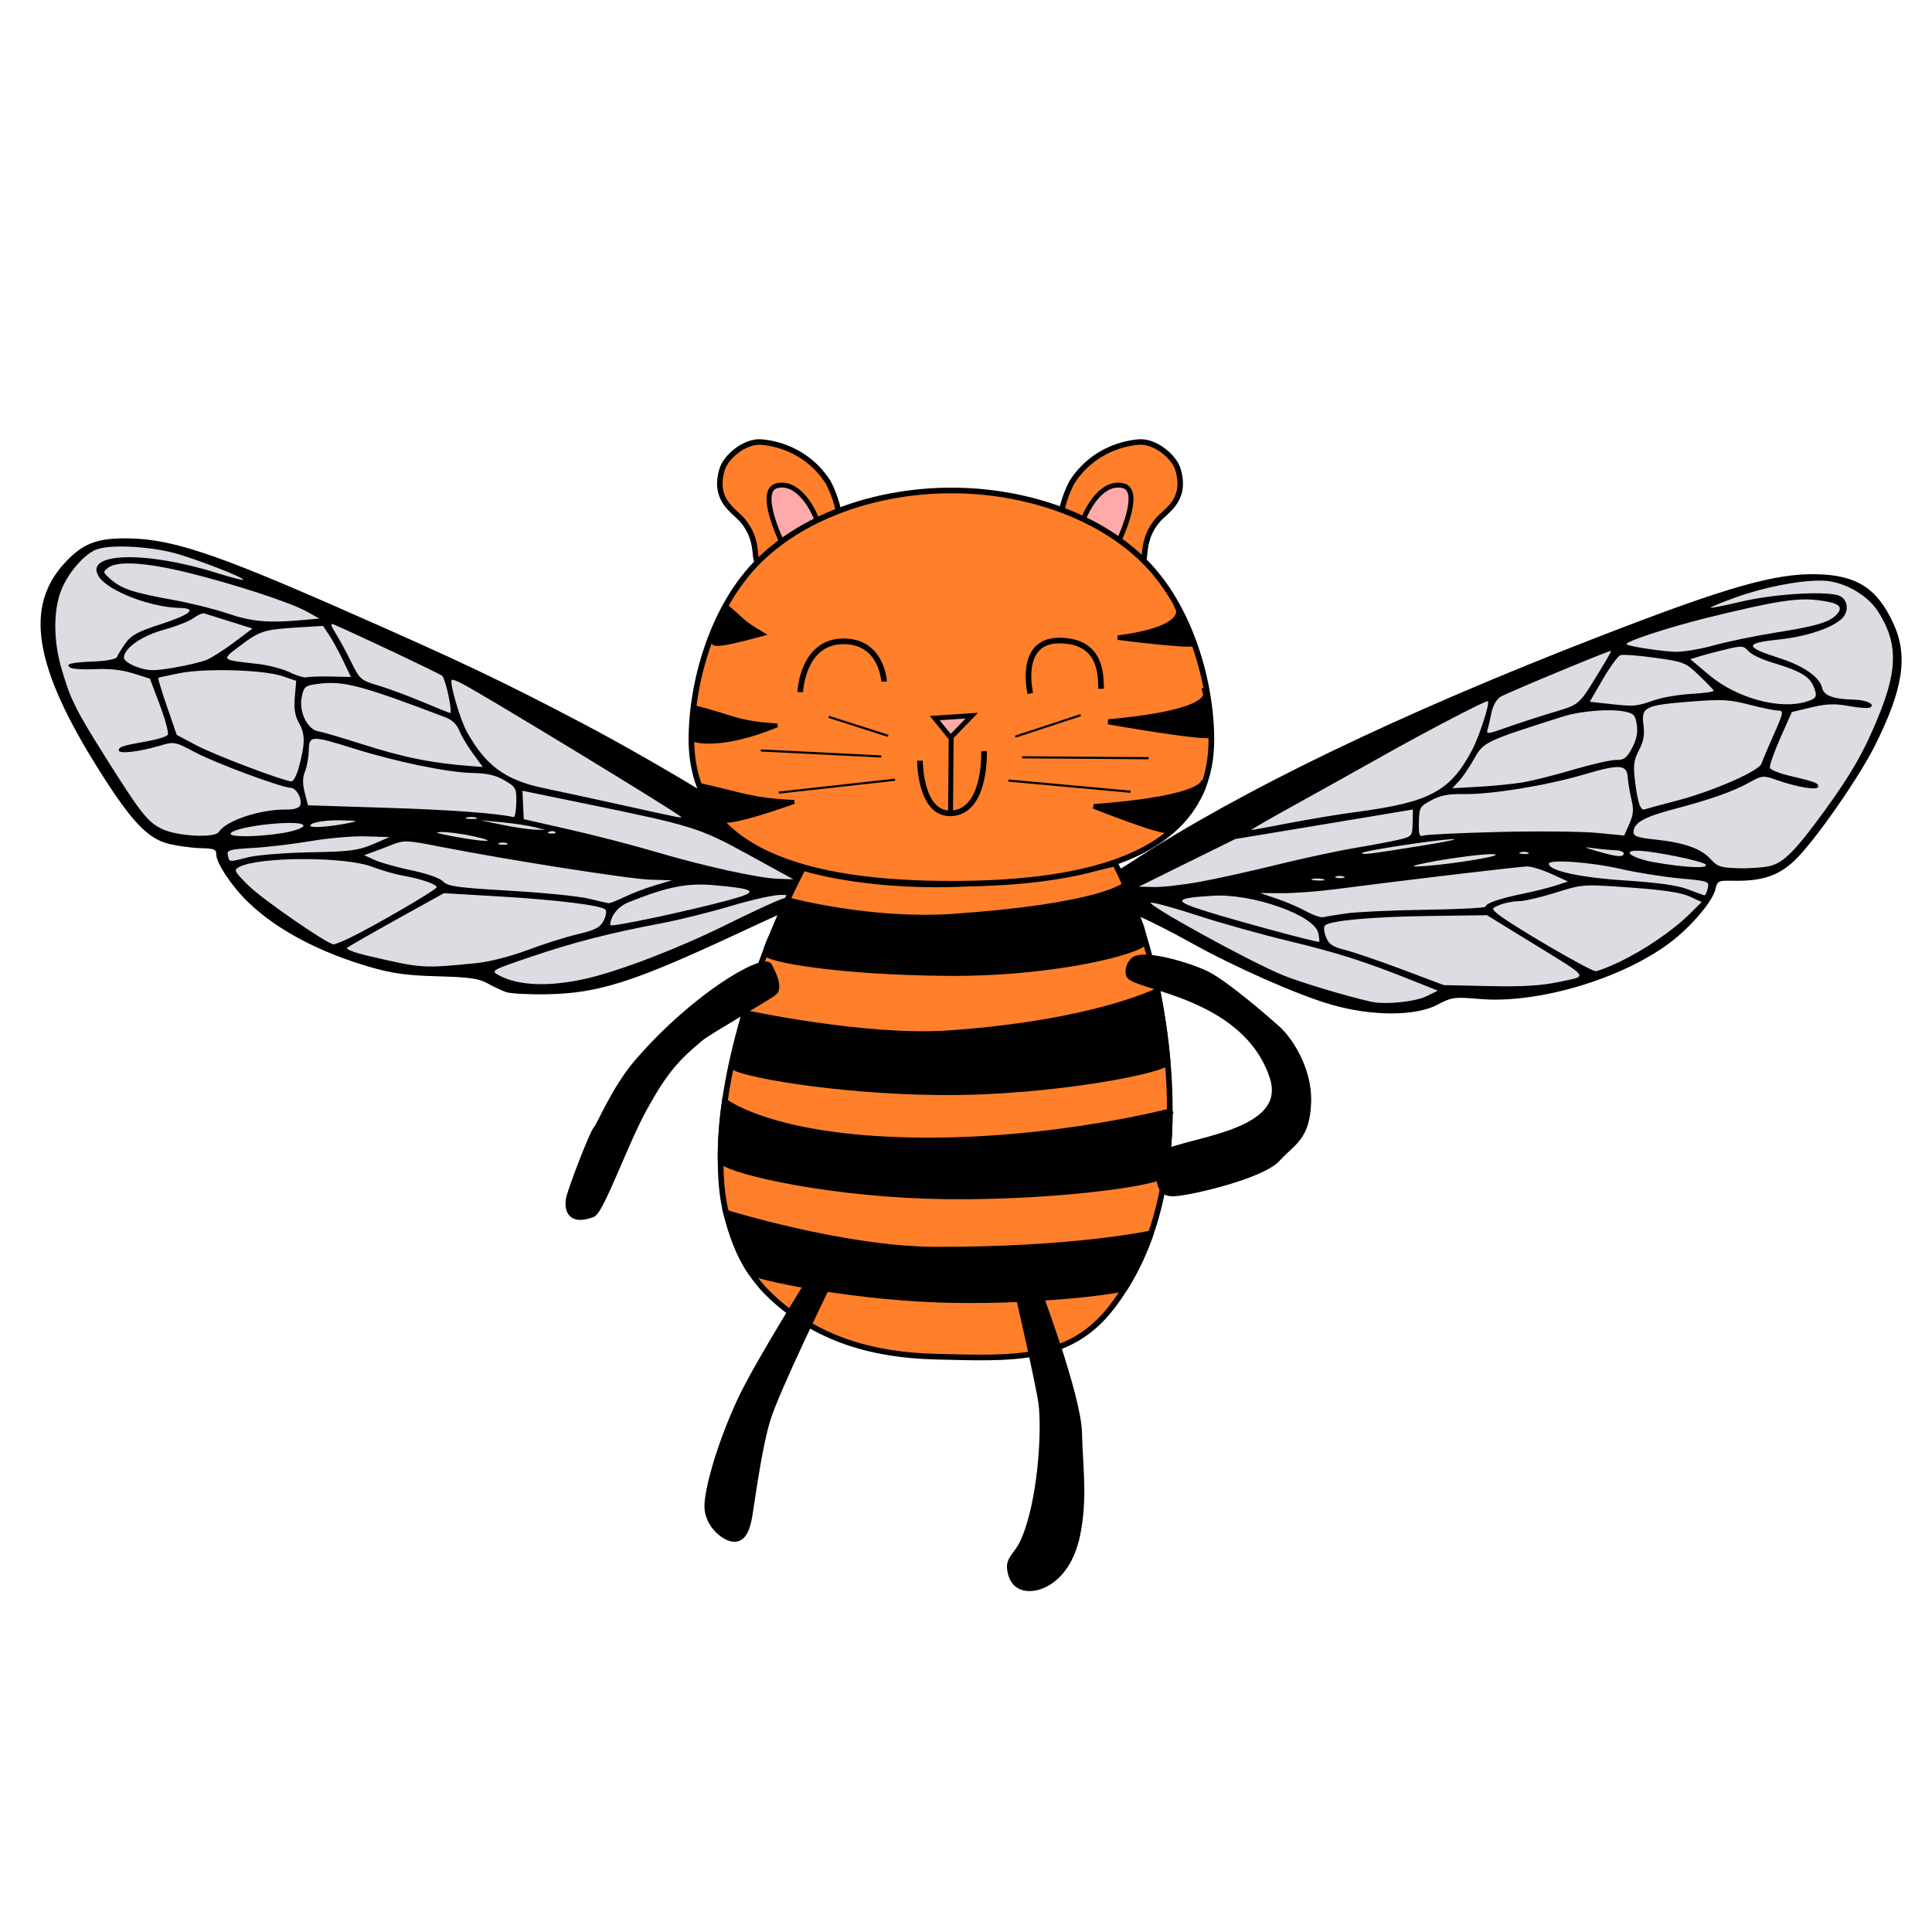 <?xml version="1.0" encoding="UTF-8" standalone="no"?>
<!-- Created with Inkscape (http://www.inkscape.org/) -->

<svg
   width="210mm"
   height="210mm"
   viewBox="0 0 210 210"
   version="1.1"
   id="svg1"
   inkscape:version="1.4 (e7c3feb100, 2024-10-09)"
   sodipodi:docname="avatar_orange.svg"
   xml:space="preserve"
   inkscape:export-filename="avatar_orange.png"
   inkscape:export-xdpi="96"
   inkscape:export-ydpi="96"
   xmlns:inkscape="http://www.inkscape.org/namespaces/inkscape"
   xmlns:sodipodi="http://sodipodi.sourceforge.net/DTD/sodipodi-0.dtd"
   xmlns="http://www.w3.org/2000/svg"
   xmlns:svg="http://www.w3.org/2000/svg"><sodipodi:namedview
     id="namedview1"
     pagecolor="#ffffff"
     bordercolor="#000000"
     borderopacity="0.25"
     inkscape:showpageshadow="2"
     inkscape:pageopacity="0.0"
     inkscape:pagecheckerboard="0"
     inkscape:deskcolor="#d1d1d1"
     inkscape:document-units="mm"
     inkscape:zoom="1"
     inkscape:cx="403"
     inkscape:cy="329.5"
     inkscape:window-width="1704"
     inkscape:window-height="996"
     inkscape:window-x="0"
     inkscape:window-y="32"
     inkscape:window-maximized="1"
     inkscape:current-layer="layer1" /><defs
     id="defs1" /><g
     inkscape:label="Layer 1"
     inkscape:groupmode="layer"
     id="layer1"><path
       d="m 55.001,107.833 c -0.463,-0.164 -1.368,-0.592 -2.011,-0.95 -0.949,-0.529 -1.964,-0.672 -5.397,-0.764 -3.28,-0.087 -4.892,-0.302 -7.189,-0.958 -5.618,-1.604 -10.298,-4.078 -13.424,-7.095 -1.801,-1.738 -3.494,-4.287 -3.474,-5.23 0.011,-0.506 -0.273,-0.616 -1.662,-0.646 -0.921,-0.02 -2.465,-0.223 -3.431,-0.452 C 16.089,91.189 14.319,89.335 10.816,83.781 3.724,72.539 2.622,65.996 7.014,61.215 c 1.985,-2.161 3.535,-2.755 7.012,-2.691 4.658,0.087 9.344,1.637 22.743,7.522 13.351,5.864 17.711,7.933 26.807,12.72 7.753,4.08 20.124,11.555 24.227,14.64 1.257,0.945 1.727,1.108 2.911,1.009 1.216,-0.102 1.486,6.88e-4 1.946,0.736 1.497,2.394 -2.277,5.664 -4.104,3.556 -0.718,-0.828 -0.44,-0.922 -8.852,2.984 -11.013,5.114 -14.73,6.281 -20.305,6.379 -1.955,0.034 -3.934,-0.072 -4.397,-0.237 z"
       style="fill:#dedbe3;stroke-width:0.836"
       id="path1-4"
       inkscape:label="leftwingbg" /><path
       d="m 144.729,109.205 c -3.646,-1.046 -10.531,-4.085 -15.332,-6.767 -1.847,-1.032 -4.285,-2.276 -5.419,-2.764 -2.02,-0.871 -2.072,-0.876 -2.656,-0.257 -1.313,1.39 -3.59,0.401 -4.206,-1.826 -0.328,-1.187 -0.295,-1.431 0.277,-2.037 0.496,-0.525 0.973,-0.656 2.011,-0.552 1.135,0.113 1.704,-0.088 3.421,-1.211 12.091,-7.904 29.228,-16.167 51.124,-24.651 13.762,-5.332 18.953,-6.818 23.48,-6.722 4.411,0.094 6.638,1.531 8.404,5.425 1.585,3.494 1.025,7.094 -2.058,13.238 -1.81,3.607 -6.658,10.524 -8.745,12.479 -1.784,1.671 -3.543,2.239 -6.728,2.171 -1.523,-0.032 -1.647,0.03 -1.845,0.921 -0.292,1.314 -2.667,4.107 -4.952,5.823 -5.244,3.939 -14.401,6.648 -20.649,6.11 -2.769,-0.239 -3.073,-0.198 -4.594,0.612 -2.385,1.27 -7.129,1.274 -11.533,0.01 z"
       style="fill:#dedbe3;stroke-width:0.836"
       id="path1-32"
       inkscape:label="rightwingbg" /><path
       style="fill:#000000;stroke-width:0.836"
       d="m 55.001,107.833 c -0.463,-0.164 -1.368,-0.592 -2.011,-0.95 -0.949,-0.529 -1.964,-0.672 -5.397,-0.764 -3.28,-0.087 -4.892,-0.302 -7.189,-0.958 -5.618,-1.604 -10.298,-4.078 -13.424,-7.095 -1.801,-1.738 -3.494,-4.287 -3.474,-5.23 0.011,-0.506 -0.273,-0.616 -1.662,-0.646 -0.921,-0.02 -2.465,-0.223 -3.431,-0.452 C 16.089,91.189 14.319,89.335 10.816,83.781 3.724,72.539 2.622,65.996 7.014,61.215 c 1.985,-2.161 3.535,-2.755 7.012,-2.691 4.658,0.087 9.344,1.637 22.743,7.522 13.351,5.864 17.711,7.933 26.807,12.72 7.753,4.08 20.124,11.555 24.227,14.64 1.257,0.945 1.727,1.108 2.911,1.009 1.216,-0.102 1.486,6.88e-4 1.946,0.736 1.497,2.394 -2.277,5.664 -4.104,3.556 -0.718,-0.828 -0.44,-0.922 -8.852,2.984 -11.013,5.114 -14.73,6.281 -20.305,6.379 -1.955,0.034 -3.934,-0.072 -4.397,-0.237 z m 8.664,-1.449 c 3.599,-0.809 10.086,-3.296 15.158,-5.812 2.713,-1.345 5.482,-2.63 6.153,-2.854 l 1.221,-0.407 -1.283,-0.042 c -0.706,-0.023 -3.154,0.517 -5.441,1.2 -2.287,0.683 -5.687,1.53 -7.556,1.882 -5.613,1.058 -9.625,2.089 -14.239,3.659 -4.266,1.452 -4.355,1.502 -3.492,1.978 2.112,1.164 5.441,1.303 9.48,0.395 z m -11.81,-1.704 c 1.345,-0.133 3.705,-0.74 5.445,-1.398 1.689,-0.64 4.142,-1.417 5.452,-1.727 1.95,-0.461 2.468,-0.73 2.858,-1.481 0.262,-0.504 0.35,-1.046 0.195,-1.204 -0.46,-0.468 -5.272,-1.062 -11.617,-1.436 l -5.937,-0.349 -5.116,2.84 c -2.814,1.562 -5.249,2.958 -5.412,3.103 -0.163,0.145 0.819,0.524 2.182,0.842 6.008,1.404 5.981,1.402 11.95,0.811 z m -13.89,-2.712 c 2.614,-1.251 9.491,-5.253 9.496,-5.527 0.007,-0.33 -1.675,-0.908 -3.677,-1.263 -0.824,-0.146 -2.338,-0.584 -3.364,-0.973 -2.951,-1.12 -12.316,-1.098 -14.432,0.034 -0.606,0.324 -0.527,0.479 1.021,2.016 1.491,1.48 8.563,6.367 9.249,6.392 0.147,0.006 0.915,-0.3 1.707,-0.679 z m 41.406,-4.175 c 3.189,-0.864 2.844,-1.175 -1.745,-1.576 -2.97,-0.259 -5.035,0.152 -9.31,1.855 -1.13,0.45 -1.966,1.494 -1.987,2.483 -0.006,0.276 8.392,-1.502 13.043,-2.761 z M 67.844,97.512 c 0.792,-0.387 2.283,-0.956 3.313,-1.265 l 1.873,-0.562 -2.299,-0.067 c -2.292,-0.067 -15.478,-2.132 -22.846,-3.578 -3.667,-0.72 -3.959,-0.732 -5.241,-0.228 -0.747,0.294 -1.742,0.672 -2.211,0.84 l -0.853,0.306 1.173,0.53 c 0.645,0.291 2.445,0.795 3.998,1.119 1.675,0.35 3.066,0.841 3.416,1.207 0.509,0.531 1.515,0.67 7.216,1.002 3.643,0.212 7.493,0.595 8.556,0.852 1.062,0.256 2.051,0.484 2.198,0.506 0.147,0.022 0.914,-0.276 1.706,-0.663 z M 81.382,92.915 C 76.007,89.967 75.391,89.774 63.63,87.357 l -6.84,-1.406 0.068,1.543 0.068,1.543 5.052,1.151 c 2.779,0.633 6.868,1.69 9.087,2.35 5.279,1.568 11.358,2.914 13.477,2.983 l 1.691,0.055 z m -54.381,0.261 c 0.965,-0.242 3.995,-0.483 6.734,-0.534 4.285,-0.08 5.233,-0.202 6.788,-0.873 l 1.807,-0.779 -2.537,-0.081 c -1.395,-0.044 -4.065,0.181 -5.934,0.501 -1.868,0.32 -4.712,0.659 -6.319,0.754 -2.632,0.155 -2.907,0.235 -2.77,0.809 0.182,0.762 0.054,0.75 2.23,0.203 z m 28.092,-1.518 c -0.231,-0.099 -0.611,-0.107 -0.846,-0.018 -0.235,0.089 -0.046,0.17 0.419,0.18 0.465,0.01 0.657,-0.063 0.427,-0.162 z M 23.795,90.424 c 0.774,-1.238 4.528,-2.478 7.356,-2.43 0.79,0.013 1.354,-0.161 1.474,-0.455 0.264,-0.647 -0.41,-1.897 -1.03,-1.91 -1.007,-0.021 -8.111,-2.656 -10.336,-3.833 -2.265,-1.199 -2.301,-1.205 -3.877,-0.741 -2.286,0.674 -4.477,0.922 -4.468,0.507 0.008,-0.391 0.405,-0.518 3.146,-1.001 1.071,-0.189 2.049,-0.5 2.174,-0.692 0.124,-0.192 -0.261,-1.644 -0.856,-3.226 l -1.083,-2.877 -1.824,-0.573 c -1.215,-0.381 -2.587,-0.534 -4.108,-0.458 -1.256,0.063 -2.48,-0.012 -2.72,-0.168 -0.617,-0.4 0.072,-0.57 2.75,-0.677 1.2,-0.048 2.243,-0.258 2.317,-0.465 0.074,-0.208 0.482,-0.873 0.906,-1.478 0.629,-0.898 1.33,-1.28 3.812,-2.083 3.302,-1.067 4.092,-1.743 2.088,-1.785 -3.197,-0.068 -7.811,-1.866 -8.786,-3.423 -1.64,-2.621 5.075,-2.814 12.862,-0.369 1.499,0.47 2.779,0.803 2.845,0.74 0.217,-0.208 -5.252,-2.327 -7.57,-2.932 -2.854,-0.745 -6.996,-0.922 -8.414,-0.358 -1.334,0.53 -3.081,2.572 -3.815,4.46 -0.843,2.17 -0.836,5.41 0.02,8.379 0.986,3.422 1.532,4.527 4.82,9.749 3.848,6.112 4.574,7.031 6.142,7.784 1.666,0.8 5.741,1.008 6.174,0.316 z m 6.842,0.14 c 1.2,-0.187 2.251,-0.537 2.335,-0.777 0.281,-0.801 -7.365,-0.038 -7.9,0.789 -0.279,0.43 2.77,0.424 5.565,-0.012 z m 21.002,0.374 c -1.204,-0.274 -2.799,-0.498 -3.543,-0.499 -1.026,-8.31e-4 -0.741,0.114 1.175,0.473 3.382,0.634 5.124,0.653 2.369,0.026 z M 37.793,89.479 c 1.185,-0.239 1.184,-0.24 -0.374,-0.307 -1.855,-0.08 -3.685,0.205 -3.693,0.575 -0.006,0.276 2.034,0.142 4.067,-0.268 z m 22.565,0.958 c -0.11,-0.115 -0.402,-0.133 -0.648,-0.041 -0.272,0.102 -0.194,0.184 0.2,0.209 0.356,0.022 0.558,-0.053 0.448,-0.168 z m -2.262,-0.529 c -0.646,-0.166 -2.24,-0.405 -3.543,-0.53 l -2.368,-0.227 2.359,0.493 c 1.297,0.271 2.891,0.51 3.543,0.53 l 1.184,0.036 z m -6.322,-1.025 c -0.227,-0.098 -0.684,-0.113 -1.015,-0.034 -0.331,0.079 -0.145,0.159 0.413,0.177 0.558,0.019 0.829,-0.046 0.602,-0.143 z m 4.344,-1.654 c 0.033,-1.541 -0.036,-1.671 -1.264,-2.396 -0.969,-0.572 -1.863,-0.779 -3.519,-0.814 -2.67,-0.057 -8.245,-1.208 -12.911,-2.666 -4.61,-1.44 -4.827,-1.43 -4.862,0.235 -0.016,0.732 -0.199,1.754 -0.409,2.271 -0.272,0.673 -0.28,1.328 -0.028,2.306 l 0.352,1.367 8.52,0.272 c 6.928,0.221 11.681,0.566 13.835,1.003 0.139,0.028 0.268,-0.682 0.287,-1.578 z M 73.995,88.769 C 73.424,88.212 53.292,75.953 50.352,74.372 c -0.615,-0.331 -1.176,-0.547 -1.245,-0.481 -0.281,0.27 0.88,4.27 1.638,5.643 2.045,3.705 4.204,5.276 8.452,6.152 1.575,0.325 5.441,1.162 8.591,1.86 6.283,1.392 6.407,1.417 6.207,1.222 z M 32.444,83.532 c 0.731,-2.637 0.749,-3.696 0.083,-4.882 -0.467,-0.831 -0.594,-1.596 -0.482,-2.889 l 0.153,-1.758 -1.512,-0.511 c -2.056,-0.695 -8.384,-0.878 -11.162,-0.322 -1.215,0.243 -2.258,0.472 -2.318,0.509 -0.06,0.037 0.367,1.449 0.949,3.137 l 1.057,3.069 2.176,1.149 c 1.953,1.031 9.331,3.831 10.281,3.901 0.208,0.015 0.557,-0.616 0.775,-1.402 z M 51.388,81.88 C 50.792,81.063 50.127,79.943 49.912,79.391 49.666,78.757 49.121,78.235 48.438,77.975 39.205,74.472 37.337,73.98 34.606,74.33 c -1.453,0.186 -1.564,0.274 -1.806,1.427 -0.336,1.604 0.605,3.539 1.821,3.742 0.464,0.077 2.583,0.698 4.709,1.379 4.592,1.471 7.672,2.086 12.047,2.406 l 1.096,0.08 z m -2.632,-6.24 c -0.22,-1.045 -0.528,-2.025 -0.685,-2.178 -0.224,-0.218 -9.614,-4.664 -11.839,-5.605 -0.336,-0.142 -0.258,0.166 0.247,0.972 0.407,0.649 1.172,2.061 1.7,3.138 0.918,1.871 1.046,1.982 2.894,2.529 1.064,0.315 3.217,1.111 4.785,1.771 1.568,0.659 2.952,1.216 3.074,1.236 0.122,0.021 0.043,-0.818 -0.177,-1.863 z m -12.79,-2.103 2.177,0.046 -0.857,-1.795 c -0.471,-0.987 -1.155,-2.237 -1.518,-2.776 l -0.661,-0.981 -2.906,0.18 c -3.517,0.218 -3.981,0.371 -6.198,2.048 -1.974,1.493 -2.002,1.466 1.944,1.898 1.173,0.128 2.764,0.54 3.534,0.914 0.771,0.374 1.605,0.622 1.855,0.55 0.249,-0.072 1.433,-0.11 2.631,-0.085 z M 22.421,71.739 c 0.57,-0.231 1.933,-1.096 3.03,-1.921 L 27.444,68.317 24.991,67.549 c -1.349,-0.422 -2.605,-0.816 -2.79,-0.874 -0.185,-0.058 -0.705,0.168 -1.155,0.502 -0.45,0.334 -1.897,0.904 -3.215,1.266 -2.414,0.663 -4.341,2.005 -4.363,3.038 -0.006,0.294 0.587,0.719 1.416,1.015 1.23,0.439 1.778,0.451 3.964,0.086 1.395,-0.233 3.003,-0.613 3.572,-0.844 z m 10.257,-4.323 2.035,-0.181 -1.383,-0.771 c -1.759,-0.981 -7.882,-2.98 -12.936,-4.224 -4.456,-1.097 -7.593,-1.299 -8.598,-0.554 -0.65,0.482 -0.643,0.516 0.283,1.317 1.173,1.015 2.457,1.434 6.77,2.211 1.854,0.334 4.506,0.995 5.892,1.468 2.587,0.883 4.383,1.049 7.938,0.733 z M 144.729,109.205 c -3.646,-1.046 -10.531,-4.085 -15.332,-6.767 -1.847,-1.032 -4.285,-2.276 -5.419,-2.764 -2.02,-0.871 -2.072,-0.876 -2.656,-0.257 -1.313,1.39 -3.59,0.401 -4.206,-1.826 -0.328,-1.187 -0.295,-1.431 0.277,-2.037 0.496,-0.525 0.973,-0.656 2.011,-0.552 1.135,0.113 1.704,-0.088 3.421,-1.211 12.091,-7.904 29.228,-16.167 51.124,-24.651 13.762,-5.332 18.953,-6.818 23.48,-6.722 4.411,0.094 6.638,1.531 8.404,5.425 1.585,3.494 1.025,7.094 -2.058,13.238 -1.81,3.607 -6.658,10.524 -8.745,12.479 -1.784,1.671 -3.543,2.239 -6.728,2.171 -1.523,-0.032 -1.647,0.03 -1.845,0.921 -0.292,1.314 -2.667,4.107 -4.952,5.823 -5.244,3.939 -14.401,6.648 -20.649,6.11 -2.769,-0.239 -3.073,-0.198 -4.594,0.612 -2.385,1.27 -7.129,1.274 -11.533,0.01 z m 10.33,-0.922 1.233,-0.6 -2.476,-0.991 c -5.436,-2.176 -8.315,-3.101 -13.686,-4.397 -3.086,-0.744 -7.533,-1.986 -9.881,-2.76 -2.348,-0.774 -4.649,-1.415 -5.113,-1.425 -0.992,-0.021 10.876,6.515 14.382,7.92 2,0.802 6.972,2.29 9.555,2.86 1.508,0.333 4.724,0.007 5.986,-0.607 z m 14.473,-1.567 c 3.128,-0.676 3.445,-0.255 -3.333,-4.426 l -4.572,-2.813 -6.263,0.086 c -6.14,0.084 -10.712,0.493 -11.324,1.012 -0.179,0.152 -0.146,0.677 0.079,1.255 0.317,0.814 0.702,1.074 2.134,1.439 0.961,0.245 3.759,1.203 6.218,2.128 l 4.471,1.682 4.968,0.106 c 3.676,0.078 5.658,-0.044 7.623,-0.469 z m 6.466,-2.149 c 2.68,-1.272 5.847,-3.427 7.607,-5.174 l 1.359,-1.349 -1.317,-0.603 c -0.926,-0.424 -2.847,-0.713 -6.466,-0.972 -5.124,-0.367 -5.163,-0.364 -8.114,0.564 -1.631,0.513 -3.431,0.929 -4.001,0.926 -0.57,-0.004 -1.473,0.169 -2.007,0.384 -0.928,0.373 -0.944,0.414 -0.358,0.928 1.241,1.087 10.078,6.264 10.738,6.29 0.238,0.01 1.39,-0.438 2.56,-0.993 z m -32.712,-3.169 c -0.439,-1.922 -7.157,-4.294 -11.429,-4.036 -4.253,0.257 -4.395,0.551 -0.811,1.674 3.517,1.102 12.185,3.445 12.344,3.337 0.057,-0.038 0.01,-0.477 -0.104,-0.975 z m 3.115,-2.122 c 1.12,-0.161 4.97,-0.335 8.554,-0.387 3.585,-0.051 6.52,-0.208 6.523,-0.347 0.007,-0.358 1.513,-0.875 4.091,-1.404 1.215,-0.25 2.807,-0.65 3.537,-0.889 l 1.328,-0.435 -1.809,-0.826 c -0.995,-0.454 -2.189,-0.819 -2.655,-0.811 -0.818,0.015 -13.934,1.575 -20.868,2.482 -1.867,0.244 -4.46,0.436 -5.763,0.427 l -2.369,-0.018 1.848,0.629 c 1.017,0.346 2.45,0.964 3.186,1.373 0.736,0.409 1.568,0.688 1.848,0.621 0.281,-0.068 1.427,-0.255 2.547,-0.416 z M 130.397,95.853 c 1.834,-0.333 5.608,-1.168 8.385,-1.856 2.777,-0.687 6.655,-1.519 8.616,-1.848 1.962,-0.329 4.141,-0.745 4.843,-0.925 1.222,-0.313 1.278,-0.389 1.307,-1.782 l 0.031,-1.455 -3.312,0.555 c -1.821,0.305 -6.165,1.027 -9.653,1.604 l -6.341,1.05 -5.244,2.59 -5.244,2.59 1.638,0.041 c 0.901,0.022 3.139,-0.232 4.973,-0.565 z m 55.228,0.713 c 0.167,-0.781 0.105,-0.802 -3.068,-1.093 -1.781,-0.163 -4.664,-0.626 -6.407,-1.028 -3.184,-0.735 -7.793,-1.065 -7.803,-0.559 -0.016,0.753 3.422,1.506 8.317,1.82 3.501,0.225 5.648,0.525 6.749,0.943 0.889,0.338 1.711,0.636 1.829,0.664 0.117,0.027 0.29,-0.309 0.383,-0.747 z m -41.768,-0.998 c -0.324,-0.092 -0.857,-0.103 -1.184,-0.025 -0.327,0.078 -0.062,0.153 0.589,0.167 0.651,0.014 0.919,-0.05 0.595,-0.142 z m 2.206,-0.282 c -0.231,-0.099 -0.611,-0.107 -0.846,-0.018 -0.235,0.089 -0.046,0.17 0.419,0.18 0.465,0.01 0.657,-0.063 0.427,-0.162 z m 14.339,-1.848 c 1.965,-0.34 2.635,-0.551 1.874,-0.591 -1.17,-0.061 -5.843,0.589 -8.147,1.132 -2.008,0.473 2.818,0.057 6.273,-0.541 z m 24.984,0.522 c -0.362,-0.378 -5.631,-1.453 -7.307,-1.49 -1.934,-0.044 -0.687,0.832 1.804,1.267 3.389,0.591 5.955,0.695 5.503,0.224 z m 7.038,0.159 c 1.478,-0.377 2.75,-1.669 5.886,-5.974 3.008,-4.13 4.481,-6.746 6.077,-10.79 1.912,-4.845 1.835,-7.683 -0.298,-10.953 -1.188,-1.822 -3.79,-3.245 -6.017,-3.292 -2.424,-0.051 -6.309,0.704 -9.44,1.835 -1.548,0.559 -2.767,1.062 -2.709,1.116 0.058,0.054 1.56,-0.245 3.337,-0.665 3.762,-0.889 9.675,-1.208 10.787,-0.582 0.885,0.498 0.923,1.769 0.075,2.505 -1.183,1.026 -3.9,1.897 -6.895,2.21 -3.608,0.378 -3.588,0.801 0.089,1.972 2.699,0.86 4.468,2.078 4.739,3.264 0.195,0.853 1.202,1.227 3.459,1.285 1.367,0.035 2.351,0.503 1.773,0.844 -0.198,0.116 -1.241,0.049 -2.318,-0.15 -1.528,-0.282 -2.425,-0.25 -4.08,0.144 l -2.121,0.505 -1.262,2.843 c -0.694,1.564 -1.199,3.017 -1.123,3.23 0.076,0.212 1.026,0.596 2.109,0.852 2.846,0.673 3.148,0.787 3.14,1.186 -0.01,0.436 -2.189,0.094 -4.456,-0.701 -1.537,-0.539 -1.623,-0.531 -3.052,0.261 -1.766,0.979 -4.177,1.828 -8.266,2.909 -3.16,0.835 -4.279,1.475 -4.3,2.457 -0.01,0.467 0.427,0.621 2.323,0.821 3.164,0.333 5.001,0.976 6.036,2.112 0.768,0.843 1.115,0.957 3.065,1.012 1.209,0.033 2.758,-0.081 3.441,-0.256 z m -38.082,-2.164 c 2.989,-0.477 4.519,-0.809 3.4,-0.738 -2.263,0.143 -9.674,1.289 -9.678,1.497 -0.005,0.22 0.619,0.144 6.278,-0.759 z m 11.746,0.712 c -0.231,-0.099 -0.611,-0.107 -0.846,-0.018 -0.235,0.089 -0.046,0.17 0.419,0.18 0.465,0.01 0.657,-0.063 0.427,-0.162 z m 10.405,0.107 c 0.005,-0.186 -0.411,-0.349 -0.923,-0.362 -0.512,-0.013 -1.538,-0.106 -2.28,-0.206 -1.262,-0.171 -1.241,-0.15 0.332,0.317 2.087,0.62 2.862,0.688 2.872,0.251 z m -13.528,-2.343 c 4.212,-0.103 8.989,-0.058 10.616,0.099 l 2.958,0.286 0.561,-1.265 c 0.448,-1.012 0.494,-1.543 0.23,-2.654 -0.182,-0.764 -0.362,-1.847 -0.4,-2.406 -0.096,-1.409 -0.885,-1.459 -4.786,-0.3 -3.982,1.183 -10.131,2.183 -13.042,2.121 -1.613,-0.034 -2.524,0.138 -3.509,0.665 -1.264,0.676 -1.332,0.794 -1.366,2.376 -0.03,1.402 0.053,1.634 0.522,1.465 0.307,-0.11 4.004,-0.284 8.216,-0.387 z m -22.838,-0.965 c 2.151,-0.417 5.412,-0.957 7.245,-1.199 7.998,-1.055 10.236,-2.238 12.595,-6.658 0.857,-1.606 2.07,-5.389 1.73,-5.397 -0.359,-0.007 -6.747,3.33 -11.55,6.034 -2.638,1.485 -6.943,3.886 -9.568,5.335 -2.625,1.449 -4.68,2.636 -4.568,2.638 0.112,9.55e-4 1.965,-0.337 4.116,-0.755 z M 182.369,86.998 c 3.848,-1.006 8.833,-3.195 9.095,-3.995 0.103,-0.314 0.656,-1.626 1.23,-2.917 1.221,-2.747 1.238,-2.852 0.46,-2.863 -0.326,-0.004 -1.699,-0.292 -3.051,-0.639 -2.143,-0.549 -2.957,-0.592 -6.326,-0.327 -4.988,0.392 -5.39,0.589 -5.141,2.524 0.142,1.109 0.022,1.793 -0.484,2.752 -0.547,1.036 -0.633,1.626 -0.457,3.142 0.289,2.495 0.601,3.465 1.061,3.303 0.21,-0.074 1.836,-0.515 3.615,-0.979 z m -16.882,-1.951 c 1.027,-0.169 3.513,-0.793 5.523,-1.387 2.01,-0.594 4.112,-1.071 4.669,-1.059 0.837,0.018 1.136,-0.205 1.711,-1.276 0.49,-0.912 0.646,-1.66 0.525,-2.52 -0.148,-1.055 -0.323,-1.255 -1.276,-1.455 -1.611,-0.338 -4.812,-0.083 -6.77,0.538 -8.438,2.68 -8.607,2.76 -9.613,4.553 -0.516,0.92 -1.267,2.025 -1.669,2.456 l -0.73,0.784 2.88,-0.164 c 1.584,-0.09 3.721,-0.302 4.748,-0.471 z m 3.207,-7.581 c 3.115,-0.941 2.84,-0.694 5.35,-4.799 0.646,-1.057 1.123,-1.922 1.061,-1.924 -0.298,-0.007 -11.363,4.596 -12.002,4.992 -0.43,0.267 -0.835,0.979 -0.986,1.736 -0.141,0.706 -0.336,1.538 -0.435,1.849 -0.155,0.492 0.101,0.465 1.969,-0.207 1.181,-0.425 3.45,-1.166 5.043,-1.647 z M 179.894,76.083 c 0.844,-0.29 2.645,-0.589 4.003,-0.664 1.358,-0.075 2.427,-0.235 2.377,-0.355 -0.05,-0.12 -0.775,-0.871 -1.611,-1.667 -1.463,-1.394 -1.641,-1.465 -4.78,-1.903 -1.793,-0.25 -3.482,-0.375 -3.753,-0.278 -0.271,0.097 -1.131,1.276 -1.912,2.62 l -1.42,2.443 2.271,0.249 c 2.597,0.284 2.746,0.271 4.824,-0.444 z m 16.542,0.153 c 0.891,-0.29 1.048,-0.482 0.88,-1.081 -0.44,-1.566 -1.252,-2.1 -4.854,-3.194 -1.041,-0.316 -2.136,-0.856 -2.434,-1.2 -0.497,-0.573 -0.692,-0.59 -2.322,-0.204 -0.979,0.232 -2.275,0.572 -2.88,0.758 l -1.1,0.337 2.055,1.723 c 3.041,2.549 7.737,3.811 10.655,2.863 z m -10.172,-6.079 c 1.508,-0.421 4.575,-1.055 6.816,-1.409 4.407,-0.696 5.853,-1.137 6.612,-2.014 0.723,-0.835 0.114,-1.249 -2.225,-1.511 -2.212,-0.248 -4.579,0.131 -11.713,1.878 -4.277,1.047 -9.215,2.665 -8.957,2.933 0.202,0.211 3.532,0.729 5.222,0.812 0.827,0.041 2.738,-0.27 4.245,-0.691 z"
       id="path15"
       sodipodi:nodetypes="sscsssssssssssscsssssssccsssssssssssscsssssssssscssssssssccssscsssssssssccccssscscsscssssccscssscsssssssscssccsssssssssssssssssccsscsscssccscscscsccccsccssssssscccssssssssssscsssscssssscssssscssssssssssscsscsssscscscscsssscccscssssssssssssssssssssssssssscssssssscscsssssccssscssscsscsssssssssssssssscssssscsssscssccscccsssssssssssssssscsscscssssssssssssssscssscsssssssssscsssssssssscssssscsssssssssssssssssssscssssssssssssscsscsssssssssssssssssssssssssscsssssssssssssscssssssssss"
       inkscape:label="wings" /><g
       id="g18"
       transform="translate(-0.561,-0.748)"><path
         id="path17"
         style="fill:#ff7f2a;fill-opacity:1;stroke:#000000;stroke-width:0.597;stroke-dasharray:none"
         d="m 90.426,52.934 c 0.637,0.938 1.469,3.408 1.363,4.364 -0.154,1.381 -1.656,1.128 -3.421,1.329 -2.325,0.265 -3.752,3.91 -5.425,3.174 -0.531,-0.233 0.18,-2.316 -1.697,-4.521 -0.902,-1.06 -3.184,-2.15 -2.199,-5.493 0.413,-1.401 2.49,-3.14 4.272,-2.99 2.25,0.189 5.171,1.284 7.107,4.137 z"
         sodipodi:nodetypes="ssssssss" /><path
         style="fill:#ffaaaa;fill-opacity:1;stroke:#000000;stroke-width:0.533;stroke-dasharray:none"
         d="m 85.493,59.564 c 0,0 -2.646,-5.49 -0.496,-6.019 2.15,-0.529 3.87,2.117 4.564,4.266 -2.216,0.43 -4.068,1.753 -4.068,1.753 z"
         id="path18"
         sodipodi:nodetypes="cscc" /></g><g
       id="g27"
       transform="matrix(-1,0,0,1,207.09,-0.748)"><path
         id="path26"
         style="fill:#ff7f2a;fill-opacity:1;stroke:#000000;stroke-width:0.597;stroke-dasharray:none"
         d="m 90.426,52.934 c 0.637,0.938 1.469,3.408 1.363,4.364 -0.154,1.381 -1.656,1.128 -3.421,1.329 -2.325,0.265 -3.752,3.91 -5.425,3.174 -0.531,-0.233 0.18,-2.316 -1.697,-4.521 -0.902,-1.06 -3.184,-2.15 -2.199,-5.493 0.413,-1.401 2.49,-3.14 4.272,-2.99 2.25,0.189 5.171,1.284 7.107,4.137 z"
         sodipodi:nodetypes="ssssssss" /><path
         style="fill:#ffaaaa;fill-opacity:1;stroke:#000000;stroke-width:0.533;stroke-dasharray:none"
         d="m 85.493,59.564 c 0,0 -2.646,-5.49 -0.496,-6.019 2.15,-0.529 3.87,2.117 4.564,4.266 -2.216,0.43 -4.068,1.753 -4.068,1.753 z"
         id="path27"
         sodipodi:nodetypes="cscc" /></g><path
       id="rect1"
       style="fill:#ff7f2a;stroke:#000000;stroke-width:0.613;stroke-opacity:1"
       d="m 121.203,93.858 c 0,0 2.998,5.578 4.614,13.833 0.472,2.411 0.868,5.012 1.104,7.71 0.155,1.768 0.24,3.577 0.234,5.401 -0.009,2.242 -0.156,4.507 -0.488,6.746 -0.328,2.213 -0.835,4.399 -1.565,6.512 -0.709,2.053 -1.628,4.036 -2.795,5.906 -0.445,0.712 -0.926,1.409 -1.445,2.086 -4.586,5.983 -10.721,5.62 -19.202,5.409 -6.887,-0.171 -12.916,-1.944 -17.791,-6.497 -0.888,-0.83 -1.653,-1.738 -2.305,-2.712 -1.287,-1.922 -2.077,-4.185 -2.642,-6.434 -0.473,-1.88 -0.584,-3.792 -0.598,-5.786 -0.014,-2.072 0.155,-4.198 0.458,-6.322 0.213,-1.498 0.493,-2.994 0.821,-4.471 0.39,-1.756 0.848,-3.484 1.345,-5.151 2.751,-9.236 6.355,-15.75 6.355,-15.75 0,0 6.183,2.026 16.108,1.773 10.351,-0.264 17.793,-2.253 17.793,-2.253 z"
       sodipodi:nodetypes="cssssssssssasssscsc"
       inkscape:label="body" /><path
       d="m 125.101,134.059 c -0.709,2.053 -1.628,4.036 -2.795,5.906 -0.222,0.356 -10.559,1.689 -20.608,1.293 -10.049,-0.396 -19.809,-2.52 -20.135,-3.007 -1.287,-1.922 -2.077,-4.185 -2.642,-6.434 0,0 12.826,3.984 22.738,4.014 15.178,0.046 23.443,-1.773 23.443,-1.773 z"
       style="fill:#000000;fill-opacity:1;stroke:#000000;stroke-width:0.613;stroke-opacity:1"
       id="path1-31"
       sodipodi:nodetypes="cssscsc"
       inkscape:label="stripe3" /><path
       d="m 125.816,107.69 c 0.472,2.411 0.868,5.012 1.104,7.71 0.077,0.884 -12.618,3.401 -24.508,3.324 -11.89,-0.077 -22.929,-2.168 -22.765,-2.906 0.39,-1.756 0.802,-4.064 1.299,-5.731 0,0 13.108,2.845 22.114,2.224 15.905,-1.096 22.757,-4.621 22.757,-4.621 z"
       style="fill:#000000;fill-opacity:1;stroke:#000000;stroke-width:0.613;stroke-opacity:1"
       id="path1-2"
       sodipodi:nodetypes="cssscsc"
       inkscape:label="stripe1" /><path
       d="m 122.142,96.276 c 0.472,2.411 1.99,3.375 2.226,6.073 0.077,0.884 -9.344,3.495 -21.234,3.418 -11.89,-0.077 -20.076,-1.513 -19.912,-2.251 0.39,-1.756 2.065,-3.97 2.562,-5.637 0,0 8.805,2.377 17.81,1.757 15.905,-1.096 18.547,-3.358 18.547,-3.358 z"
       style="fill:#000000;fill-opacity:1;stroke:#000000;stroke-width:0.613;stroke-opacity:1"
       id="path1-2-3"
       sodipodi:nodetypes="cssscsc"
       inkscape:label="stripe1" /><path
       style="fill:#000000;fill-opacity:1;stroke:#000000;stroke-width:0.613;stroke-opacity:1"
       d="m 84.197,107.844 c 0.697,-0.714 -0.623,-2.927 -0.623,-2.927 -0.889,-0.788 -8.039,3.284 -14.25,10.452 -2.554,2.947 -4.107,6.898 -4.527,7.343 -0.42,0.445 -2.762,6.55 -2.967,7.565 -0.133,0.662 -0.247,2.773 2.579,1.726 0.934,-0.346 3.548,-7.747 5.579,-11.443 2.282,-4.152 3.554,-5.522 6.176,-7.71 0.856,-0.715 7.635,-4.596 8.034,-5.005 z"
       id="path11"
       sodipodi:nodetypes="sssssssss"
       inkscape:label="leftarm" /><path
       style="fill:#000000;fill-opacity:1;stroke:#000000;stroke-width:0.613;stroke-opacity:1"
       d="m 123.414,104.233 c -0.584,0.281 -0.978,1.27 -0.654,1.832 0.737,1.277 12.611,2.11 15.542,10.985 2.39,7.237 -13.109,6.807 -12.635,9.246 0.47,2.419 0.277,3.53 2.044,3.422 1.767,-0.107 9.449,-1.886 11.153,-3.757 1.704,-1.871 3.238,-2.275 3.346,-6.228 0.098,-3.586 -2.063,-6.76 -3.293,-7.87 -1.23,-1.11 -5.701,-4.999 -7.781,-6.011 -1.921,-0.935 -6.414,-2.247 -7.721,-1.619 z"
       id="path12"
       sodipodi:nodetypes="ssssssssss"
       inkscape:label="rightarm" /><path
       d="m 127.154,120.801 c -0.009,2.242 -0.156,4.507 -0.488,6.746 -0.164,1.106 -13.944,2.846 -25.987,2.44 -12.043,-0.406 -22.35,-2.958 -22.357,-3.955 -0.014,-2.072 0.155,-4.198 0.458,-6.322 0,0 4.075,3.27 16.372,4.072 16.569,1.08 32.002,-2.98 32.002,-2.98 z"
       style="fill:#000000;fill-opacity:1;stroke:#000000;stroke-width:0.613;stroke-opacity:1"
       id="path1-3"
       sodipodi:nodetypes="cssscsc"
       inkscape:label="stripe2" /><path
       id="path1"
       style="fill:#ff7f2a;stroke:#000000;stroke-width:0.613;stroke-opacity:1"
       d="m 131.673,80.36 c 0,12.306 -12.652,15.701 -28.259,15.701 -15.607,0 -28.259,-3.395 -28.259,-15.701 0,-6.153 2.279,-14.462 7.392,-19.465 5.114,-5.003 13.063,-7.582 20.866,-7.582 7.803,0 15.753,2.58 20.866,7.582 5.114,5.003 7.392,13.312 7.392,19.465 z"
       sodipodi:nodetypes="sssssss"
       inkscape:label="head" /><path
       style="fill:none;stroke:#000000;stroke-width:0.613;stroke-opacity:1"
       d="m 86.985,75.229 c 0,0 0.198,-5.388 4.543,-5.515 4.345,-0.127 4.573,4.372 4.573,4.372"
       id="path6" /><path
       style="fill:none;stroke:#000000;stroke-width:0.613;stroke-opacity:1"
       d="m 111.995,75.379 c 0,0 -1.41,-5.791 3.172,-5.754 4.581,0.038 4.468,3.737 4.52,5.245"
       id="path7"
       sodipodi:nodetypes="csc" /><path
       style="fill:none;stroke:#000000;stroke-width:0.613;stroke-opacity:1"
       d="m 99.993,82.685 c 0,0 -0.007,6.194 3.685,5.694 3.538,-0.479 3.281,-6.729 3.281,-6.729"
       id="path8"
       sodipodi:nodetypes="csc" /><path
       style="fill:#000000;fill-opacity:1;stroke:#000000;stroke-width:0.613;stroke-opacity:1"
       d="m 88.312,138.66 1.923,0.514 c 0,0 -5.856,11.95 -6.827,15.217 -0.97,3.267 -1.689,8.936 -1.939,10.371 -0.271,1.554 -0.716,2.598 -1.767,2.509 -1.051,-0.089 -2.967,-1.678 -2.821,-3.791 0.155,-2.244 1.503,-6.791 3.521,-11.168 1.841,-3.994 7.91,-13.652 7.91,-13.652 z"
       id="path13"
       sodipodi:nodetypes="ccsssssc" /><path
       style="fill:#000000;fill-opacity:1;stroke:#000000;stroke-width:0.613;stroke-opacity:1"
       d="m 110.617,140.507 2.156,-0.528 c 0,0 4.417,11.648 4.526,15.725 0.106,3.978 0.623,7.25 -0.217,11.227 -0.878,4.156 -3.411,5.627 -5.025,5.703 -1.615,0.075 -2.171,-1.055 -2.289,-2.141 -0.118,-1.086 0.779,-1.502 1.411,-2.868 1.937,-4.187 2.392,-12.044 2.009,-15.05 -0.258,-2.027 -2.571,-12.067 -2.571,-12.067 z"
       id="path14"
       sodipodi:nodetypes="ccsssssscc" /><path
       style="fill:#000000;fill-opacity:1;stroke:#000000;stroke-width:0.42;stroke-opacity:1"
       d="m 76.027,85.321 c -0.126,0.993 2.349,2.659 2.324,3.689 -0.009,0.373 1.273,0.531 7.964,-1.843 C 81.541,86.93 80.695,86.343 76.027,85.321 Z"
       id="path16"
       sodipodi:nodetypes="cscc" /><path
       style="fill:#000000;fill-opacity:1;stroke:#000000;stroke-width:0.414;stroke-opacity:1"
       d="m 75.476,76.863 c -0.115,1.057 -0.277,2.237 -0.3,3.334 -0.008,0.397 3.194,1.17 9.308,-1.356 -4.363,-0.253 -4.743,-0.89 -9.009,-1.978 z"
       id="path16-0"
       sodipodi:nodetypes="cscc" /><path
       style="fill:#000000;fill-opacity:1;stroke:#000000;stroke-width:0.472;stroke-opacity:1"
       d="m 79.05,66.015 c -0.112,1.407 -1.501,1.959 -1.524,3.42 -0.008,0.528 -0.556,1.075 5.309,-0.517 -2.322,-1.357 -2.089,-1.507 -3.785,-2.902 z"
       id="path16-1"
       sodipodi:nodetypes="cscc" /><path
       style="fill:#000000;fill-opacity:1;stroke:#000000;stroke-width:0.51;stroke-opacity:1"
       d="m 130.787,84.85 c 0,0 0.637,1.853 -11.89,2.804 0,0 7.707,3.054 8.037,2.592 1.272,-1.786 4.329,-3.742 3.853,-5.395 z"
       id="path1-2-1"
       sodipodi:nodetypes="ccsc" /><path
       style="fill:#000000;fill-opacity:1;stroke:#000000;stroke-width:0.552;stroke-opacity:1"
       d="m 130.956,75.079 c 0,0 1.972,2.258 -10.491,3.377 0,0 11.265,1.993 11.176,1.392 -0.328,-2.21 -0.211,-2.822 -0.685,-4.769 z"
       id="path1-2-1-2"
       sodipodi:nodetypes="ccsc" /><path
       style="fill:#000000;fill-opacity:1;stroke:#000000;stroke-width:0.489;stroke-opacity:1"
       d="m 128.012,66.152 c 0,0 1.215,2.159 -6.516,3.159 0,0 8.514,1.074 8.247,0.631 -1.065,-1.768 -1.254,-2.269 -1.731,-3.79 z"
       id="path1-2-1-7"
       sodipodi:nodetypes="ccsc" /><path
       style="fill:#ffaaaa;fill-opacity:1;stroke:#000000;stroke-width:0.533;stroke-dasharray:none"
       d="m 101.6,78.052 4.035,-0.265 -2.315,2.381 z"
       id="path21" /><path
       style="fill:#ff8080;fill-opacity:1;stroke:#000000;stroke-width:0.533;stroke-dasharray:none"
       d="m 103.386,80.103 -0.066,8.401"
       id="path22" /><path
       style="fill:#ff8080;fill-opacity:1;stroke:#000000;stroke-width:0.233;stroke-dasharray:none"
       d="M 96.538,79.98 90.083,77.922"
       id="path23"
       sodipodi:nodetypes="cc" /><path
       style="fill:#ff8080;fill-opacity:1;stroke:#000000;stroke-width:0.233;stroke-dasharray:none"
       d="M 95.789,82.225 82.693,81.571"
       id="path24"
       sodipodi:nodetypes="cc" /><path
       style="fill:#ff8080;fill-opacity:1;stroke:#000000;stroke-width:0.233;stroke-dasharray:none"
       d="M 97.286,84.751 84.658,86.154"
       id="path25"
       sodipodi:nodetypes="cc" /><path
       style="fill:#ff8080;fill-opacity:1;stroke:#000000;stroke-width:0.233;stroke-dasharray:none"
       d="m 110.354,80.073 7.109,-2.339"
       id="path23-1"
       sodipodi:nodetypes="cc" /><path
       style="fill:#ff8080;fill-opacity:1;stroke:#000000;stroke-width:0.233;stroke-dasharray:none"
       d="m 111.102,82.318 13.751,0.094"
       id="path24-2"
       sodipodi:nodetypes="cc" /><path
       style="fill:#ff8080;fill-opacity:1;stroke:#000000;stroke-width:0.233;stroke-dasharray:none"
       d="m 109.605,84.844 13.283,1.216"
       id="path25-9"
       sodipodi:nodetypes="cc" /></g></svg>
